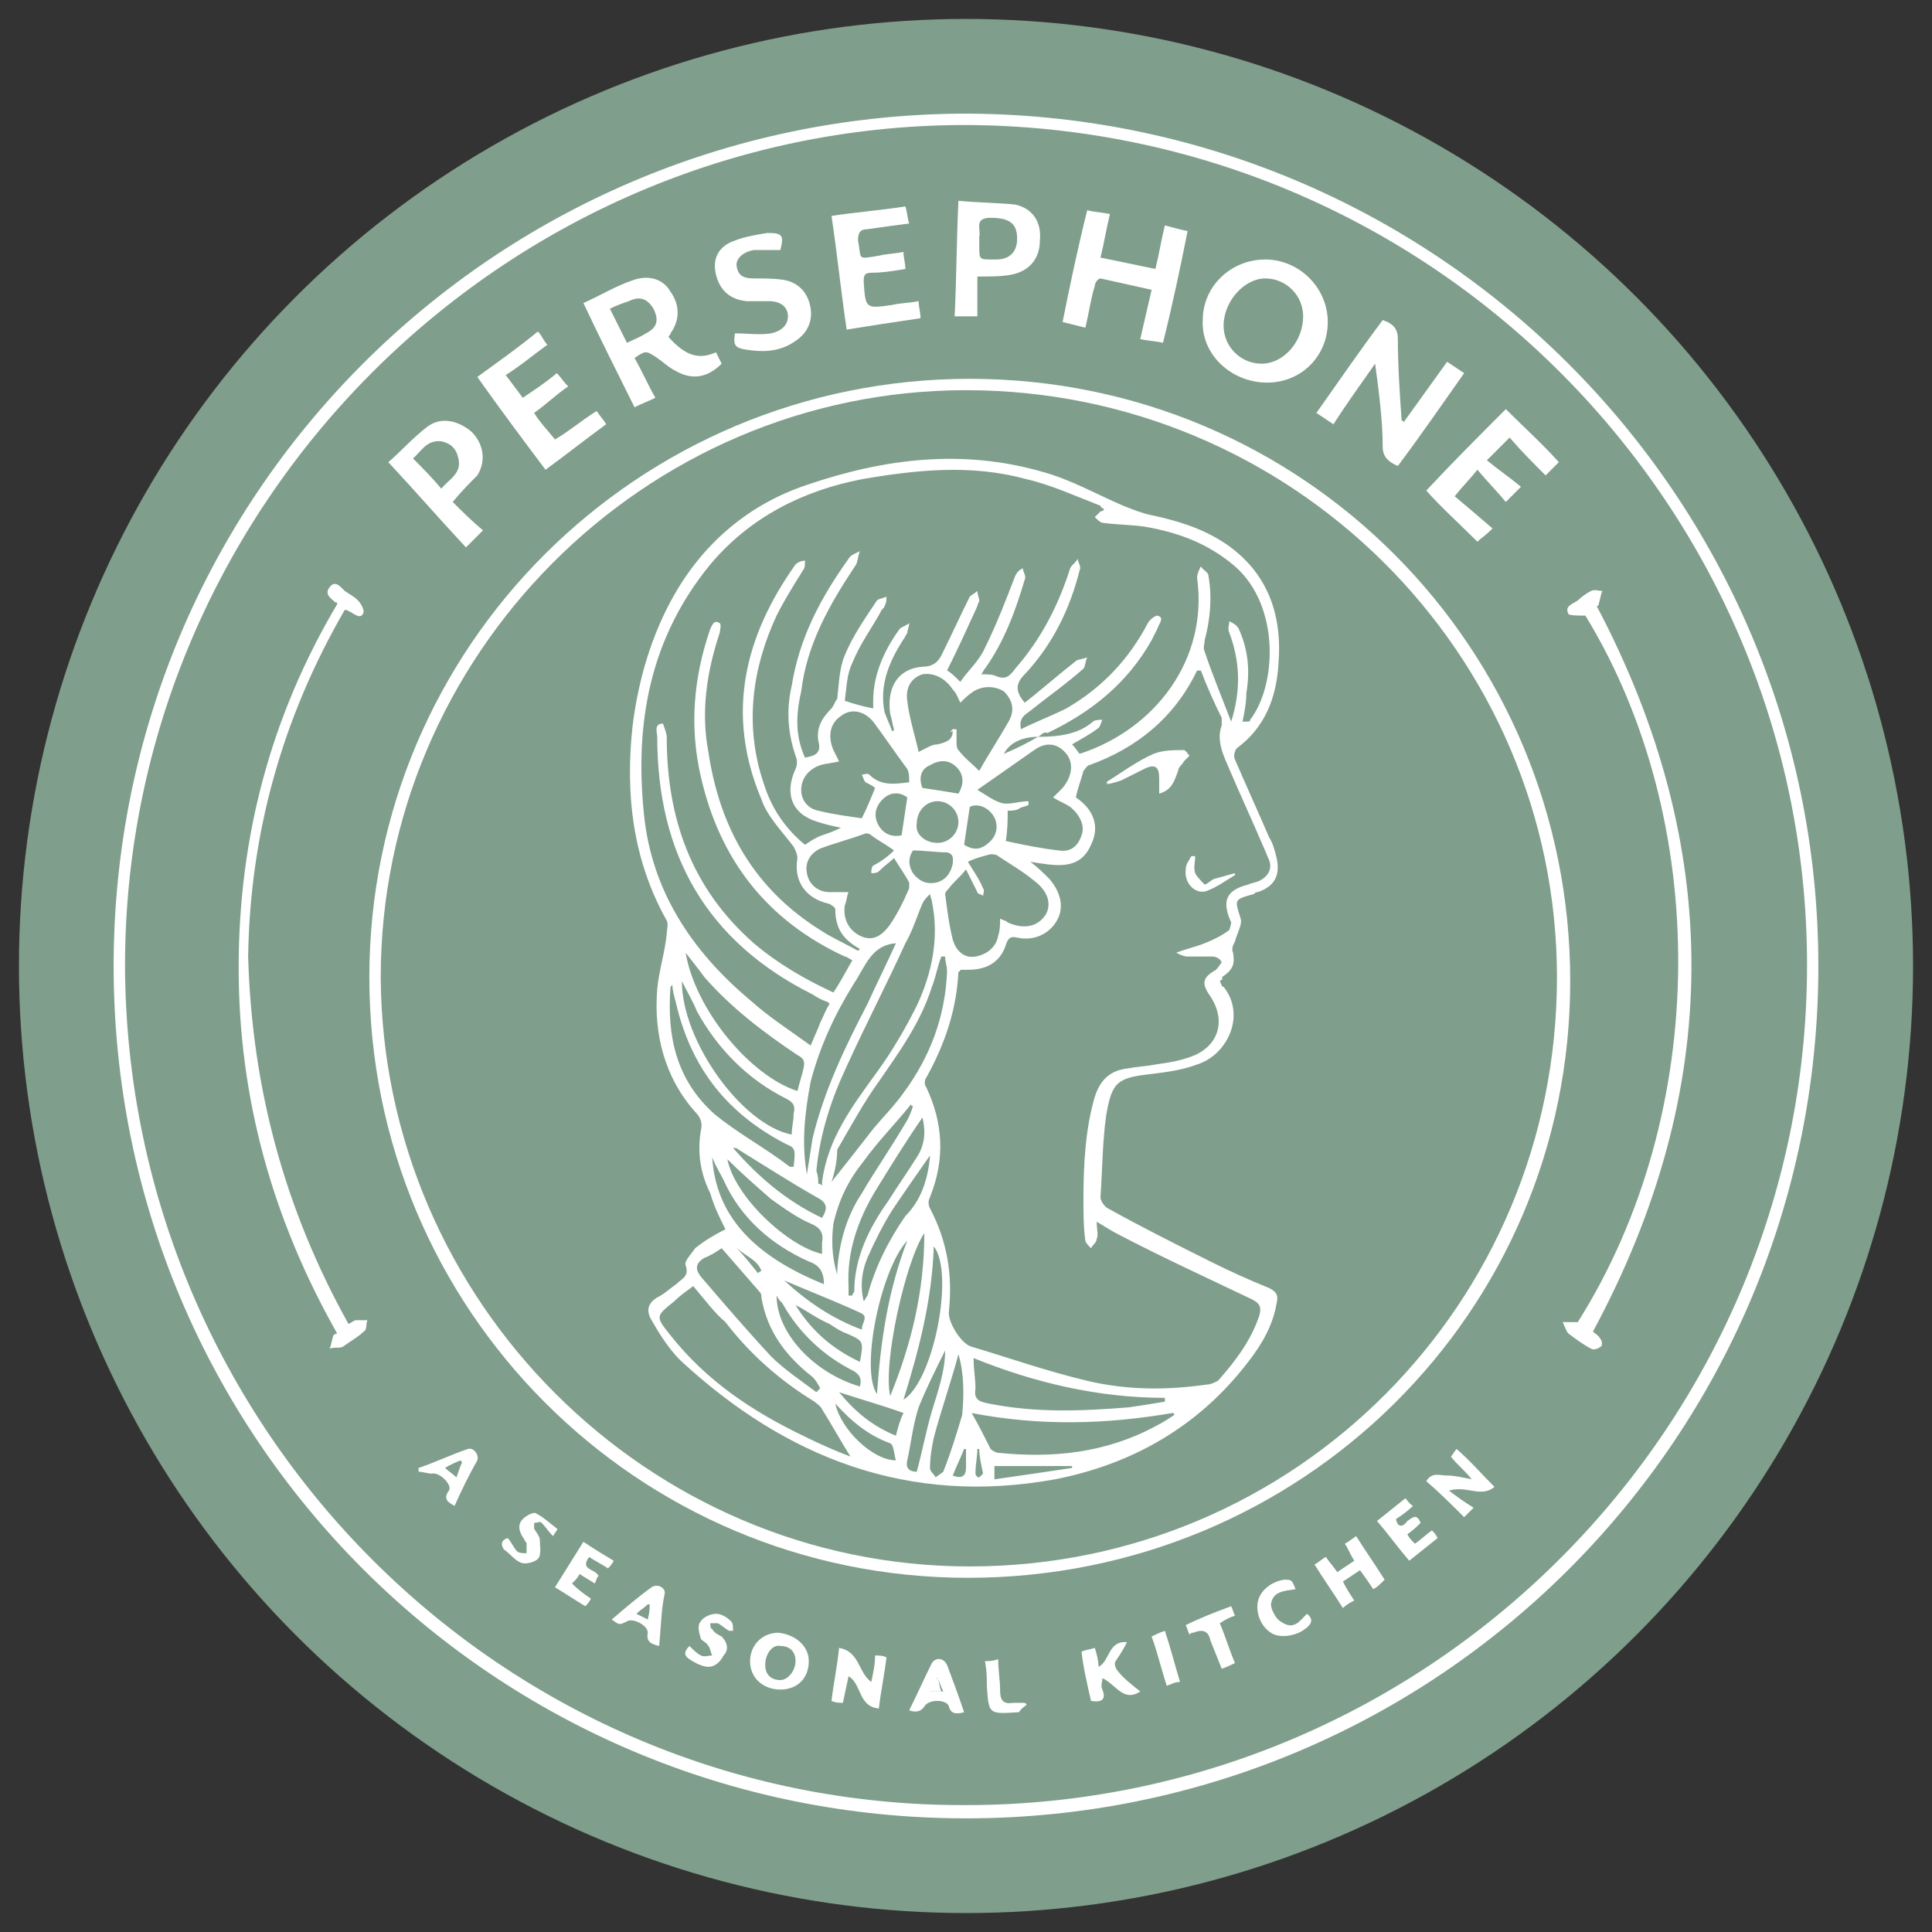 <?xml version="1.0" encoding="utf-8"?>
<!-- Generator: Adobe Illustrator 21.1.0, SVG Export Plug-In . SVG Version: 6.00 Build 0)  -->
<svg version="1.1" id="Guides" xmlns="http://www.w3.org/2000/svg" xmlns:xlink="http://www.w3.org/1999/xlink" x="0px" y="0px"
	 viewBox="0 0 102 102" style="enable-background:new 0 0 102 102;" xml:space="preserve">
<rect x="0" y="0" width="102" height="102" fill="#333333" stroke="none"/>
<style type="text/css">
	.st0{fill:#809E8C;}
	.st1{fill:#FFFFFF;}
</style>
<g>
	<circle class="st0" cx="51" cy="51" r="50"/>
	<g>
		<path class="st1" d="M96,51C96,75.9,75.9,96,51,96c-24.9,0-45-20.1-45-45C6,26.2,26,6.2,50.7,6C75.7,5.9,96,26.1,96,51z M51,95.3
			c24.7,0,44.7-20.3,44.4-44.9c-0.3-24-20-43.8-44.6-43.8C26.5,6.7,6.6,26.7,6.6,51C6.7,75.5,26.6,95.4,51,95.3z"/>
		<path class="st1" d="M51.1,83.3c-17.5,0-31.6-14.2-31.6-31.7C19.5,34.1,33.7,20,51.2,20c17.6,0,31.7,14.2,31.7,31.8
			C82.9,69.3,68.7,83.3,51.1,83.3z M51.2,82.7c17.2,0,31-13.9,31-31.1c0-17.1-14-31-31.2-31c-17,0-30.9,14-30.9,31
			C20.2,68.7,34.2,82.7,51.2,82.7z"/>
		<path class="st1" d="M18.4,69.9c0.2-0.1,0.3-0.2,0.4-0.2c0.2,0,0.4,0,0.6,0c-0.1,0.2,0,0.5-0.2,0.6c-0.3,0.3-0.7,0.5-1.1,0.8
			c-0.2,0.1-0.4,0-0.7,0.1c0.1-0.2,0.1-0.4,0.2-0.7c0,0,0.1-0.1,0.2-0.1c-3.4-6-5.2-12.4-5.2-19.3c0-6.9,1.7-13.3,5.2-19.2
			c0-0.1,0-0.1-0.1-0.1c-0.2-0.2-0.6-0.4-0.3-0.8c0.3-0.4,0.6,0,0.8,0.2c0.3,0.2,0.5,0.3,0.7,0.5c0.2,0.2,0.3,0.5,0.3,0.6
			c-0.1,0.4-0.4,0.2-0.7,0c-0.1,0-0.1-0.1-0.3-0.1c-3.3,5.7-5,11.8-5.1,18.3C13.3,57.4,15,63.8,18.4,69.9z"/>
		<path class="st1" d="M83.7,32.5c-0.4,0-0.9,0-0.9-0.1c-0.2-0.4,0.2-0.5,0.5-0.7c0.2-0.2,0.5-0.4,0.7-0.5c0.2-0.1,0.4,0,0.6,0
			c-0.1,0.2-0.1,0.4-0.2,0.7c0,0.1-0.1,0.1-0.1,0.1C91,44.7,91,57.5,84.1,70.3c0.1,0.1,0.3,0.2,0.4,0.4c0.1,0.1,0.1,0.4,0,0.4
			c-0.1,0.1-0.4,0.2-0.5,0.1c-0.4-0.2-0.8-0.5-1.2-0.8c-0.1-0.1-0.2-0.4-0.3-0.6c0.2,0,0.4,0,0.6,0c0.1,0,0.1,0,0.2,0
			C90.3,58.7,90.3,43.3,83.7,32.5z"/>
		<path class="st1" d="M70.1,17c0,1.8-1.4,3.2-3.2,3.2c-1.9,0-3.5-1.5-3.4-3.3c0-1.8,1.5-3.2,3.3-3.2C68.6,13.7,70.1,15.2,70.1,17z
			 M64.6,17.2c0,1.1,0.9,2,2,2c1.2,0,2.2-1.2,2.2-2.5c0-1.1-0.9-2-2-2C65.7,14.7,64.6,15.9,64.6,17.2z"/>
		<path class="st1" d="M76.4,19.1c0.3,0.2,0.6,0.4,0.9,0.6c-1.2,1.7-2.3,3.3-3.5,4.9c-0.5-0.2-0.8-0.5-0.8-1c0-1.4-0.2-2.9-0.4-4.4
			c-0.7,1-1.5,2.1-2.2,3.2c-0.3-0.2-0.6-0.4-0.9-0.6c1.2-1.7,2.3-3.3,3.5-4.9c0.6,0.2,0.8,0.5,0.8,1c0,1.4,0.1,2.9,0.2,4.3
			c0,0,0.1,0,0.1,0.1C74.9,21.2,75.6,20.2,76.4,19.1z"/>
		<path class="st1" d="M33.5,18.9c0.4,0.7,0.7,1.4,1.1,2.1c-0.4,0.2-0.7,0.3-1.1,0.5c-0.9-1.8-1.8-3.6-2.7-5.5
			c0.9-0.4,1.7-0.9,2.6-1.2c0.8-0.3,1.6-0.1,2,0.6c0.5,0.7,0.5,1.5,0,2.2c0,0.1-0.1,0.1-0.1,0.2c0.9,1,1.6,1.2,2.5,0.8
			c0.1,0.2,0.2,0.4,0.3,0.6c-0.7,0.7-1.5,0.9-2.4,0.4c-0.4-0.2-0.7-0.5-1-0.7C34.1,18.5,34.1,18.5,33.5,18.9z M32.2,16.3
			c0.3,0.6,0.6,1.2,0.9,1.8c0.4-0.2,0.7-0.3,1-0.5c0.6-0.3,0.7-0.7,0.4-1.3c-0.3-0.5-0.7-0.7-1.3-0.4C32.9,16,32.6,16.1,32.2,16.3z"
			/>
		<path class="st1" d="M57.3,17.3c-0.4-0.1-0.8-0.2-1.2-0.3c0.4-2,0.8-3.9,1.3-5.9c0.4,0.1,0.7,0.1,1.2,0.2
			c-0.2,0.8-0.3,1.5-0.5,2.3c1,0.2,1.9,0.4,2.9,0.6c0.2-0.8,0.3-1.5,0.5-2.3c0.4,0.1,0.7,0.2,1.2,0.3c-0.4,2-0.8,3.9-1.3,5.9
			c-0.4-0.1-0.8-0.1-1.2-0.2c0.2-0.9,0.4-1.7,0.6-2.6c-0.9-0.2-1.8-0.4-2.7-0.6c-0.1,0-0.3,0.2-0.3,0.4
			C57.6,15.7,57.5,16.5,57.3,17.3z"/>
		<path class="st1" d="M80.3,25.7c-0.3,0.3-0.5,0.5-0.8,0.8c-0.5-0.6-1-1.1-1.5-1.7c-0.4,0.5-0.8,0.9-1.2,1.4c0.6,0.5,1.3,1.1,2,1.7
			c-0.4,0.4-0.6,0.5-0.8,0.7c-0.9-0.9-1.9-1.8-2.7-2.7c1.4-1.5,2.8-2.9,4.2-4.3c0.9,0.9,1.9,1.8,2.8,2.8c-0.2,0.2-0.4,0.4-0.7,0.7
			c-0.7-0.7-1.3-1.3-1.9-2c-0.4,0.4-0.7,0.7-1.2,1.2C79.1,24.8,79.7,25.2,80.3,25.7z"/>
		<path class="st1" d="M31.5,21.7c0.2,0.3,0.4,0.5,0.5,0.7c-1.1,0.8-2.1,1.6-3.2,2.4c-1.2-1.6-2.4-3.2-3.6-4.9
			c1.1-0.8,2.1-1.5,3.2-2.4c0.2,0.2,0.3,0.5,0.5,0.7c-0.7,0.5-1.4,1.1-2.2,1.6c0.3,0.4,0.6,0.8,0.9,1.2c0.6-0.4,1.2-0.8,1.8-1.3
			c0.2,0.2,0.3,0.4,0.6,0.7c-0.6,0.4-1.1,0.9-1.8,1.4c0.3,0.5,0.7,0.9,1.1,1.4C30,22.8,30.7,22.2,31.5,21.7z"/>
		<path class="st1" d="M48.5,15.9c0,0.3,0.1,0.6,0.1,0.9c-0.7,0.1-1.3,0.2-2,0.3c-0.6,0.1-1.3,0.2-1.9,0.3c-0.3-2-0.5-4-0.8-6
			c1.3-0.2,2.6-0.3,3.9-0.5c0.1,0.3,0.1,0.6,0.2,0.9c-0.8,0.1-1.5,0.2-2.2,0.3c-0.4,0-0.5,0.2-0.5,0.6c0.2,1-0.1,1,1.1,0.8
			c0.4-0.1,0.8-0.1,1.3-0.2c0,0.3,0.1,0.6,0.1,0.9c-0.6,0.1-1.2,0.2-1.8,0.2c-0.4,0-0.4,0.2-0.4,0.5c0.1,1.4,0.1,1.4,1.5,1.2
			C47.5,16,48,16,48.5,15.9z"/>
		<path class="st1" d="M23.9,26.5c0.5,0.5,1,1,1.6,1.5c-0.3,0.3-0.6,0.6-0.9,0.9c-1.4-1.5-2.7-3-4.1-4.5c0.6-0.5,1.3-1.3,2.1-1.9
			c0.7-0.5,1.6-0.3,2.3,0.3c0.6,0.6,0.8,1.5,0.3,2.3C24.8,25.5,24.4,25.9,23.9,26.5z M23.3,25.8c0.4-0.5,1.1-0.8,0.9-1.6
			c-0.1-0.5-0.4-0.8-0.9-0.9c-0.8-0.1-1.1,0.6-1.5,0.9C22.3,24.7,22.8,25.2,23.3,25.8z"/>
		<path class="st1" d="M51.6,14.6c0,0.7,0,1.4,0,2.1c-0.4,0-0.8,0-1.2,0c0.1-2,0.1-4,0.2-6.1c1,0.1,2,0.1,3,0.2
			c0.9,0.2,1.4,0.9,1.3,1.9c0,0.9-0.5,1.6-1.5,1.8C52.9,14.6,52.3,14.6,51.6,14.6z M51.7,12.6C51.7,12.6,51.7,12.6,51.7,12.6
			c0,0.1,0,0.3,0,0.4c0,0.7,0,0.7,0.7,0.7c0.1,0,0.2,0,0.2,0c0.7,0,1.1-0.4,1.1-1.1c0-0.8-0.4-1.1-1.4-1.1c-0.9,0-0.5,0.6-0.6,1
			C51.7,12.5,51.7,12.6,51.7,12.6z"/>
		<path class="st1" d="M38.8,17.6c0.7,0,1.3,0.1,1.9,0c0.5-0.1,0.9-0.4,0.9-0.9c0-0.5-0.4-0.8-1-0.8c-0.4,0-0.8,0-1.2,0
			c-0.9-0.1-1.4-0.6-1.6-1.4c-0.2-0.8,0.1-1.5,1-1.8c0.5-0.2,1.1-0.3,1.7-0.4c0.8,0,0.9,0.1,0.7,0.9c-0.5,0-1,0-1.4,0
			c-0.6,0.1-1,0.5-0.9,0.9c0.1,0.6,0.6,0.6,1,0.6c0.5,0,1.1,0,1.6,0.1c0.8,0.2,1.2,0.8,1.3,1.5c0.1,0.7-0.2,1.3-0.8,1.7
			c-0.7,0.5-1.5,0.6-2.3,0.5C38.8,18.4,38.7,18.3,38.8,17.6z"/>
		<path class="st1" d="M42.7,87.7c0,0.9-0.6,1.5-1.5,1.5c-0.9,0-1.6-0.6-1.6-1.5c0-0.8,0.6-1.5,1.5-1.5C42,86.3,42.7,86.9,42.7,87.7
			z M40.4,87.9c0,0.5,0.3,0.8,0.8,0.8c0.4,0,0.8-0.5,0.8-1c0-0.5-0.3-0.8-0.8-0.8C40.8,86.8,40.4,87.3,40.4,87.9z"/>
		<path class="st1" d="M72.5,83.9c-0.2-0.3-0.4-0.6-0.7-1c-0.3,0.2-0.6,0.4-0.9,0.6c0.2,0.4,0.4,0.7,0.6,1c-0.2,0.1-0.4,0.2-0.6,0.4
			c-0.5-0.8-1-1.5-1.5-2.3c0.2-0.1,0.4-0.3,0.6-0.4c0.2,0.3,0.4,0.5,0.6,0.8c0.3-0.2,0.6-0.4,0.9-0.6c-0.2-0.3-0.3-0.6-0.5-0.9
			c0.2-0.1,0.3-0.2,0.6-0.4c0.5,0.8,1,1.5,1.5,2.3C72.8,83.7,72.7,83.8,72.5,83.9z"/>
		<path class="st1" d="M46,88.8c0.1-0.5,0.2-0.9,0.2-1.4c0.2,0,0.4,0,0.6,0.1c-0.1,0.9-0.3,1.8-0.4,2.7c-1.1-0.1-0.9-1.3-1.6-1.7
			c-0.1,0.5-0.2,0.9-0.3,1.4c-0.2,0-0.4,0-0.6-0.1c0.1-0.9,0.3-1.8,0.4-2.8C45.4,87.2,45.3,88.3,46,88.8z"/>
		<path class="st1" d="M78.9,78.5c-0.7,0.6-1.5-0.1-2.4,0.2c0.4,0.3,0.8,0.6,1.3,0.9c-0.3,0.3-0.4,0.4-0.5,0.5
			c-0.7-0.7-1.3-1.3-2-1.9c0.3-0.5,0.7-0.3,1.1-0.3c0.4,0,0.8,0.1,1.3,0.2c-0.4-0.5-0.8-0.8-1.1-1.2c0.1-0.1,0.2-0.3,0.3-0.4
			C77.6,77.1,78.2,77.8,78.9,78.5z"/>
		<path class="st1" d="M60.2,89.3c-0.9,0.6-1.3-0.4-2-0.7c0,0.2-0.1,0.4,0,0.6c0.2,0.5,0,0.7-0.6,0.6c-0.2-0.9-0.4-1.7-0.5-2.6
			c0.2-0.1,0.4-0.1,0.7-0.2c0.1,0.3,0.2,0.7,0.2,1c0.6-0.3,0.5-1.4,1.5-1.3c-0.2,0.4-0.4,0.7-0.6,1c-0.1,0.1,0,0.4,0.1,0.5
			C59.3,88.6,59.7,88.9,60.2,89.3z"/>
		<path class="st1" d="M34.8,86.9c-0.4-0.1-0.7-0.2-0.6-0.7c0-0.4-0.8-0.8-1.1-0.6c-0.4,0.2-0.4,0.2-0.8-0.1
			c0.7-0.6,1.4-1.2,2.1-1.7c0.3-0.2,0.7,0,0.7,0.3C34.9,85,34.9,85.9,34.8,86.9z M34.3,84.7c0,0-0.1,0-0.1,0
			c-0.2,0.2-0.4,0.3-0.6,0.5c0.2,0.1,0.4,0.2,0.6,0.3C34.3,85.1,34.3,84.9,34.3,84.7z"/>
		<path class="st1" d="M31.2,84.4c-0.1,0.2-0.2,0.3-0.3,0.4c-0.5-0.3-1.1-0.7-1.6-1c0.5-0.8,1-1.6,1.5-2.4c0.6,0.4,1.1,0.7,1.6,1
			c-0.1,0.2-0.2,0.3-0.3,0.4c-0.3-0.2-0.7-0.4-1-0.6c-0.5,0.7,0.3,0.6,0.5,1c-0.1,0.1-0.1,0.2-0.2,0.4c-0.3-0.2-0.5-0.3-0.8-0.5
			c-0.1,0.2-0.2,0.3-0.4,0.5C30.6,84,30.9,84.2,31.2,84.4z"/>
		<path class="st1" d="M72.7,80.3c0.5-0.4,1-0.8,1.5-1.2c0.1,0.1,0.2,0.3,0.4,0.4c-0.3,0.3-0.6,0.5-0.9,0.7c0.1,0.5,0.4,0.4,0.6,0.1
			c0.3-0.2,0.5-0.4,0.7,0.1c-0.2,0.2-0.4,0.4-0.7,0.6c0.1,0.2,0.2,0.3,0.4,0.5c0.3-0.2,0.6-0.5,0.9-0.7c0.1,0.1,0.2,0.2,0.3,0.4
			c-0.5,0.4-1,0.8-1.5,1.2C73.8,81.7,73.3,81,72.7,80.3z"/>
		<path class="st1" d="M48,90.3c0.4-0.8,0.8-1.7,1.2-2.5c0.2-0.3,0.6-0.3,0.8,0.1c0.3,0.8,0.6,1.6,0.9,2.5c-0.4,0.1-0.7,0.1-0.8-0.3
			c-0.1-0.4-1.1-0.4-1.3,0C48.6,90.4,48.3,90.4,48,90.3z M49.5,88.6c0,0-0.1,0-0.1,0c-0.1,0.2-0.2,0.5-0.3,0.7c0.3,0,0.4,0,0.7,0
			C49.7,89.1,49.6,88.8,49.5,88.6z"/>
		<path class="st1" d="M24,79.5c-0.4-0.2-0.6-0.4-0.3-0.8c0.2-0.3-0.5-1-0.9-0.9c-0.2,0-0.5-0.1-0.7-0.1c0-0.1,0-0.2,0-0.2
			c0.9-0.3,1.7-0.7,2.6-1c0.3-0.1,0.6,0.3,0.5,0.6C24.8,77.8,24.4,78.6,24,79.5z M24.4,77.2c0,0-0.1-0.1-0.1-0.1
			c-0.2,0.1-0.5,0.2-0.8,0.4c0.2,0.2,0.4,0.3,0.6,0.5C24.2,77.7,24.3,77.4,24.4,77.2z"/>
		<path class="st1" d="M29.2,81.1c-0.3-0.3-0.4-0.5-0.6-0.7c-0.1-0.1-0.2,0-0.4,0c0,0.1,0,0.3,0,0.3c0.1,0.2,0.3,0.4,0.3,0.6
			c0,0.3,0.1,0.8-0.1,1c-0.2,0.2-0.7,0.3-0.9,0.2c-0.3-0.1-0.6-0.5-0.9-0.7c-0.2-0.3-0.1-0.5,0.2-0.6c0.2,0.2,0.3,0.5,0.5,0.7
			c0.1,0.1,0.3,0.1,0.5,0.1c0-0.2,0-0.3,0-0.5c0-0.1-0.1-0.1-0.1-0.2c-0.3-0.4-0.4-0.8-0.1-1.1c0.2-0.2,0.6-0.4,0.7-0.3
			c0.4,0.2,0.7,0.5,1.1,0.8C29.5,80.7,29.3,80.9,29.2,81.1z"/>
		<path class="st1" d="M38.5,86.1c-0.2-0.1-0.4-0.3-0.6-0.4c-0.1,0-0.2,0-0.4,0c0,0.1,0,0.3,0.1,0.3c0.1,0.2,0.3,0.3,0.5,0.4
			c0.3,0.3,0.4,0.7,0.1,1C38,87.8,37.7,88,37.4,88c-0.3,0-0.7-0.2-1-0.4c-0.3-0.2-0.3-0.4,0-0.7c0.2,0.2,0.4,0.4,0.6,0.5
			c0.2,0.1,0.4,0,0.6,0c-0.1-0.2-0.1-0.4-0.2-0.5c-0.1-0.2-0.4-0.3-0.4-0.4c-0.1-0.3-0.2-0.7,0-0.9c0.1-0.2,0.5-0.4,0.8-0.4
			c0.3,0,0.6,0.2,0.8,0.4c0.1,0.1,0.1,0.3,0.1,0.5C38.6,86.1,38.5,86.1,38.5,86.1z"/>
		<path class="st1" d="M69,85.2c0.4,0.3,0.2,0.6-0.1,0.8c-0.5,0.4-1.4,0.5-1.8,0.2c-0.5-0.3-0.8-1-0.7-1.6c0.1-0.6,0.7-1.1,1.4-1.2
			c0.4,0,0.4,0,0.6,0.5c-0.6,0.1-1.2,0.1-1.3,0.8c0,0.3,0.3,0.8,0.5,0.9C68.3,86.1,68.6,85.6,69,85.2z"/>
		<path class="st1" d="M65,84.8c0.1,0.2,0.1,0.3,0.2,0.5c-0.3,0.1-0.5,0.2-0.8,0.4c0.3,0.7,0.5,1.4,0.8,2.1
			c-0.2,0.1-0.4,0.2-0.7,0.3c-0.2-0.5-0.4-1-0.6-1.5c-0.1-0.5-0.4-0.6-0.9-0.4c-0.1,0-0.1,0-0.2,0.1c-0.1-0.2-0.1-0.3-0.2-0.5
			C63.4,85.4,64.2,85.1,65,84.8z"/>
		<path class="st1" d="M54.2,90c-0.1,0.1-0.3,0.2-0.4,0.4c0,0,0,0-0.1,0c-1.5,0.1-1.5,0.1-1.6-1.4c0-0.4,0-0.8-0.1-1.3
			c0.2,0,0.4,0,0.7-0.1c0,0.6,0.1,1.1,0.1,1.6c0,0.5,0.1,0.8,0.7,0.7c0.2,0,0.3,0,0.5,0C54.2,89.9,54.2,90,54.2,90z"/>
		<path class="st1" d="M61.6,89c-0.3-0.9-0.5-1.8-0.8-2.6c0.2-0.1,0.4-0.2,0.7-0.3c0.3,0.9,0.5,1.7,0.8,2.7
			C62,88.8,61.9,88.9,61.6,89z"/>
		<path class="st1" d="M49.5,88.6c0.1,0.2,0.1,0.5,0.2,0.7c-0.2,0-0.4,0-0.7,0c0.1-0.3,0.2-0.5,0.3-0.7
			C49.4,88.6,49.5,88.6,49.5,88.6z"/>
		<path class="st1" d="M64.4,51.8c0.1,0.2,0.1,0.3,0.2,0.3c1.2,1.5,0.2,3.6-1.4,4.1c-0.8,0.3-1.6,0.4-2.4,0.5
			c-1.8,0.2-2.1,0.4-2.4,2.2c-0.2,1.4-0.2,2.9-0.3,4.3c0,0.2,0.2,0.5,0.4,0.6c1.8,1,3.6,1.9,5.4,2.8c1,0.5,2.1,1,3.1,1.4
			c0.4,0.2,0.5,0.4,0.4,0.8c-0.2,1.2-0.8,2.2-1.5,3.1c-2.6,3.4-6.1,5.4-10.2,6.2c-7.7,1.4-14.2-1.1-19.8-6.3
			c-0.6-0.6-1.1-1.4-1.5-2.1c-0.3-0.5-0.2-0.9,0.3-1.2c0.4-0.2,0.7-0.5,1-0.7c0.3-0.3,0.7-0.4,0.5-1c-0.1-0.2,0.3-0.6,0.5-0.9
			c0.5-0.4,1-0.7,1.6-1c-0.3-0.6-0.6-1.2-0.8-1.9C37,62,36.8,60.9,37,59.7c0.1-0.4,0-0.7-0.3-1c-1.6-1.8-2.2-4.1-2-6.5
			c0.1-1,0.4-1.9,0.5-2.9c0-0.2,0.1-0.5,0-0.7c-1.8-3.2-2.2-6.7-1.8-10.3c0.3-2.4,1-4.8,2.2-6.9c1.6-2.8,4-4.8,7-5.8
			c4.1-1.4,8.2-1.9,12.4-0.7c1.5,0.4,2.9,1.2,4.3,1.8c0.5,0.2,1,0.4,1.5,0.5c1.4,0.3,2.7,0.7,3.9,1.5c2.2,1.5,3,3.7,2.8,6.3
			c-0.1,1.8-0.7,3.4-2.2,4.5c-0.1,0.1-0.2,0.4-0.1,0.6c0.6,1.4,1.2,2.7,1.8,4.1c0.2,0.3,0.3,0.7,0.4,1.1c0.2,0.9-0.1,1.5-1,1.8
			c-0.1,0-0.1,0-0.2,0.1c-1.1,0.3-1,0.3-0.7,1.3c0.1,0.3-0.2,0.8-0.3,1.2c-0.1,0.2-0.2,0.4-0.1,0.6c0.1,0.6,0,0.9-0.6,1.3
			C64.6,51.7,64.5,51.7,64.4,51.8z M54.8,38.9c1,0,2.1-0.1,2.9-0.8c0.1-0.1,0.4-0.1,0.5-0.1c-0.1,0.2-0.1,0.4-0.3,0.5
			c-0.4,0.3-0.8,0.5-1.3,0.8c0.2,0.2,0.3,0.4,0.4,0.5c4-1.3,6.8-5,6.2-9.3c0-0.2,0.1-0.4,0.2-0.6c0.1,0.2,0.4,0.3,0.4,0.5
			c0.2,1.1,0.1,2.3-0.2,3.4c0,0.2-0.1,0.4,0,0.6c0.4,1.2,0.9,2.4,1.4,3.7c0.5-1.6,0.5-3.1-0.1-4.7c-0.1-0.2,0-0.4,0-0.6
			c0.2,0.1,0.4,0.2,0.5,0.4c0.5,1.1,0.6,2.2,0.4,3.4c0,0.5-0.1,1-0.2,1.5C66,38.1,66,38.1,66,38c1.4-1.8,1.6-6-0.8-8.1
			c-1.4-1.2-3-1.8-4.8-2.1c-0.7-0.1-1.5-0.1-2.2-0.2c-0.1,0-0.3-0.2-0.4-0.3c0.1-0.1,0.2-0.2,0.3-0.3c0,0,0.1,0,0.2-0.1
			c-0.1-0.1-0.2-0.1-0.2-0.2c-1.3-0.5-2.6-1.1-3.9-1.4c-2.9-0.8-5.8-0.5-8.7,0c-3.1,0.6-5.9,2-8,4.5c-3.2,3.9-4,8.4-3.5,13.2
			c0.4,4,2.5,7.2,5.6,9.8c1,0.9,2.1,1.6,3.2,2.4c0.2-0.5,0.4-0.9,0.5-1.2c0.2-0.4,0.3-0.7,0.5-1c-0.1-0.1-0.1-0.1-0.1-0.1
			c-0.3-0.1-0.5-0.2-0.8-0.4c-5.6-2.8-8.2-7.4-8.2-13.6c0-0.2-0.2-0.7,0.3-0.7c0,0,0.2,0.5,0.2,0.7c0,4.3,1.3,8,4.6,10.9
			c1.3,1.1,2.7,1.9,4.2,2.6c0.4-0.6,0.7-1.2,1-1.7c-0.2-0.1-0.3-0.2-0.4-0.2c-4.1-1.9-6.6-5.1-7.6-9.5c-0.6-2.6-0.4-5.2,0.5-7.8
			c0.1-0.2,0.2-0.5,0.5-0.3c0.1,0.1,0,0.4,0,0.5c-0.7,2.1-1,4.2-0.6,6.3c0.6,4,2.4,7.2,5.9,9.4c0.6,0.4,1.3,0.7,2,1.1
			c0,0,0.1-0.1,0.1-0.1c-0.9-0.5-1.3-1.1-1.3-2.1c0-0.1-0.3-0.3-0.4-0.3c-1.2-0.3-1.8-1.2-1.6-2.4c0-0.2-0.1-0.4-0.2-0.6
			c-0.6-0.8-1.4-1.6-1.7-2.5c-1.9-4.5-0.9-8.6,1.8-12.4c0.1-0.1,0.3-0.2,0.5-0.2c0,0.2,0,0.4-0.1,0.5c-0.5,0.8-1,1.6-1.4,2.4
			c-1.3,2.8-1.7,5.8-0.7,8.8c0.4,1.3,1.1,2.4,2.2,3.3c0.3-0.2,0.6-0.4,0.9-0.5c0.3-0.1,0.6-0.2,1-0.4c-0.5-0.1-0.9-0.2-1.2-0.3
			c-1.4-0.4-1.8-1.5-1.2-2.8c0.1-0.2,0.1-0.5,0-0.7c-0.4-1.2-0.5-2.4-0.2-3.7c0.4-2.5,1.5-4.6,3-6.7c0.1-0.2,0.4-0.3,0.6-0.4
			c-0.1,0.2-0.1,0.5-0.2,0.7c-1.4,2.1-2.6,4.2-2.9,6.7C42,37.8,42,38.9,42.5,40c0.5-0.1,0.9-0.2,0.7-0.9c-0.1-0.7,0.2-1.2,0.7-1.7
			c0.1-0.1,0.2-0.4,0.3-0.5c0.1-0.8,0.1-1.6,0.4-2.3c0.4-1,1.1-2,1.7-2.9c0.1-0.1,0.3-0.1,0.5-0.2c0,0.2,0,0.3-0.1,0.5
			c0,0.1-0.2,0.2-0.2,0.3c-0.5,0.9-1.1,1.7-1.5,2.7c-0.3,0.6-0.3,1.3-0.4,2c0.6,0.2,1,0.3,1.5,0.4c0-0.1,0-0.3,0-0.4
			c0-1.4,0.6-2.7,1.4-3.8c0.1-0.1,0.4-0.2,0.5-0.3c0,0.2-0.1,0.4-0.1,0.5c0,0.1-0.1,0.1-0.1,0.2c-0.8,1.2-1.4,2.5-1.1,4
			c0.1,0.3,0.3,0.7,0.4,1c0,0,0.1,0,0.1-0.1c-0.1-0.3-0.1-0.5-0.2-0.8c-0.2-1.4,0.4-2.4,1.7-2.5c0.5,0,0.8-0.2,1-0.6
			c0.5-1,1-2.1,1.5-3.1c0.1-0.1,0.3-0.2,0.4-0.3c0,0.2,0.1,0.4,0.1,0.5c0,0.1-0.1,0.2-0.1,0.3c-0.5,1.1-1,2.2-1.6,3.4
			c0.2,0.1,0.4,0.3,0.7,0.6c0.4-0.6,1-1.1,1.3-1.8c0.6-1.2,1.1-2.5,1.6-3.8c0.1-0.2,0.2-0.3,0.4-0.4c0,0.2,0.2,0.4,0.1,0.6
			c-0.5,1.7-1.1,3.3-2.1,4.7c-0.1,0.1-0.1,0.2-0.2,0.3c0.3,0,0.6,0,0.8,0.1c0.5,0.2,0.7,0,1-0.4c1.4-1.6,2.3-3.4,2.9-5.3
			c0.1-0.2,0.3-0.3,0.4-0.5c0,0.2,0.2,0.4,0.1,0.6c-0.5,2-1.4,3.9-2.9,5.5c-0.5,0.5-0.5,0.9,0,1.5c0.9-0.7,1.8-1.5,2.7-2.2
			c0.1-0.1,0.4-0.1,0.6-0.2c-0.1,0.2-0.1,0.5-0.2,0.6c-0.9,0.8-1.9,1.5-2.9,2.3c-0.3,0.2-0.5,0.4-0.4,0.9c0.8-0.4,1.6-0.7,2.4-1.1
			c1.9-1.1,3.3-2.6,4.3-4.5c0.1-0.2,0.4-0.4,0.5-0.4c0.4,0.1,0.1,0.4,0,0.7c-0.1,0.2-0.2,0.4-0.3,0.6c-1.3,2.3-3.2,3.8-5.5,4.9
			C55.1,38.6,55,38.8,54.8,38.9c-0.8,0-1.5,0.3-1.8,0.9C53.7,39.5,54.3,39.2,54.8,38.9z M63.4,35.4c-0.1,0-0.1,0-0.2,0
			c-1.2,2.5-3.2,4.1-5.7,5c-0.1,0-0.2,0.2-0.3,0.3c-0.1,0.4-0.3,0.9-0.4,1.4c0.9,0.6,1.3,1.5,0.8,2.5c-0.6,1.4-1.9,1.1-3.2,0.9
			c0.4,0.3,0.7,0.6,1,0.9c0.6,0.7,0.8,1.5,0.4,2.2c-0.4,0.7-1.2,1.1-2.1,0.9c-0.4-0.1-0.5,0.1-0.6,0.4c-0.3,0.9-1,1.3-2,1.3
			c-0.1,0-0.3,0-0.4,0c0,0.1-0.1,0.1-0.1,0.1c-0.1,2-0.7,3.8-1.7,5.6c-0.1,0.1-0.1,0.4,0,0.5c0.9,1.9,1,3.8,0.2,5.8
			c-0.1,0.2-0.1,0.4,0,0.6c0.9,1.7,1.2,3.5,1,5.4c-0.1,0.6,0.7,1.8,1.2,1.9c2,0.6,4,1.3,6.1,1.8c2.1,0.5,4.2,0.5,6.3,0.2
			c0.2,0,0.4-0.1,0.6-0.2c0.9-1,1.8-2.2,2.2-3.5c0.1-0.4,0-0.6-0.4-0.8c-2.3-1.1-4.7-2.2-7-3.4c-0.4-0.2-0.7-0.4-1.2-0.7
			c0,0.4,0.1,0.7,0,0.9c0,0.2-0.2,0.3-0.3,0.5c-0.1-0.1-0.3-0.3-0.3-0.4c-0.1-0.7-0.1-1.5-0.1-2.2c0-1.8,0.1-3.7,0.6-5.4
			c0.3-0.9,0.8-1.4,1.8-1.5c0.5-0.1,0.9-0.1,1.4-0.2c0.7-0.1,1.4-0.2,2.1-0.5c1.3-0.6,1.6-1.9,0.8-3.1c-0.5-0.7-0.4-1,0.3-1.4
			c0.1-0.1,0.3-0.4,0.3-0.4c-0.1-0.2-0.3-0.3-0.5-0.3c-0.4,0-0.9,0-1.3,0c-0.2,0-0.4-0.1-0.6-0.2c0.5-0.2,1-0.3,1.5-0.5
			c0.5-0.2,0.9-0.4,1.3-0.7C65,48.8,65,48.7,65,48.7c-0.5-1.1-0.3-1.7,0.9-2c0.2-0.1,0.4-0.1,0.6-0.2c0.4-0.2,0.7-0.6,0.5-1.1
			c-0.1-0.2-0.2-0.5-0.3-0.7c-0.6-1.4-1.2-2.7-1.8-4.1c-0.3-0.7-0.7-1.5-0.4-2.3c0-0.1,0-0.3,0-0.4C64.1,37.1,63.7,36.2,63.4,35.4z
			 M36.6,67.9c-0.4,0.3-0.7,0.5-1,0.8c-1,0.8-1,0.8-0.2,1.8c1.9,2.4,4.3,4,7,5.3c0.8,0.4,1.7,0.8,2.5,1.1c-0.5-0.8-1-1.7-1.5-2.5
			c-0.1-0.2-0.3-0.3-0.4-0.4c-1.8-1.1-3.4-2.5-4.7-4.2C37.7,69.3,37.2,68.6,36.6,67.9z M43.2,62.5c0.1,0,0.1,0,0.2,0.1
			c0-0.1,0-0.1,0-0.2c0.3-2.3,1.6-4,2.9-5.8c0.8-1.1,1.5-2.3,2.1-3.5c0.8-1.7,1.2-3.6,0.8-5.5c0-0.1-0.1-0.3-0.1-0.4
			c-0.2,0.2-0.3,0.3-0.4,0.5c-0.3,0.7-0.5,1.4-0.9,2.1c-1,2.2-2.1,4.3-3.1,6.5c-0.8,1.7-1.4,3.5-1.6,5.5
			C43.2,62.1,43.2,62.3,43.2,62.5z M51,45.9c-0.3,0.4-0.7,0.7-0.9,1c-0.1,0.1-0.2,0.2-0.2,0.3c0.1,0.8,0.2,1.6,0.4,2.4
			c0.2,0.7,0.7,1,1.2,0.9c0.6-0.1,1.1-0.5,1.2-1.1c0.1-0.3,0.1-0.6,0.1-0.9c0.2,0.1,0.3,0.1,0.4,0.2c0.9,0.4,1.6,0.2,2-0.4
			c0.3-0.5,0.2-1.2-0.6-1.8c-0.6-0.5-1.3-0.9-1.9-1.3c-0.1-0.1-0.3-0.1-0.4-0.1c-0.4,0.1-0.8,0.2-1.2,0.4c0.3,0.5,0.6,0.9,0.8,1.4
			c0.1,0.1,0,0.3,0,0.4c-0.1-0.1-0.3-0.1-0.3-0.2C51.4,46.7,51.2,46.3,51,45.9z M51.6,41.7c0.5,0.3,0.9,0.6,1.3,0.7
			c0.4,0.1,0.9-0.1,1.4-0.1c0,0.1,0,0.2,0,0.2c-0.2,0.1-0.4,0.1-0.5,0.2c-0.2,0.1-0.4,0.1-0.6,0.1c0,0.5,0,1-0.1,1.6
			c0.9,0.2,1.9,0.4,2.8,0.5c0.6,0.1,1-0.2,1.2-0.8c0.2-0.5-0.1-1.1-0.6-1.5c-0.3-0.2-0.6-0.3-0.9-0.5c0.2-0.2,0.3-0.3,0.5-0.5
			c0.5-0.6,0.6-1.3,0.2-1.8c-0.4-0.5-1-0.7-1.7-0.2C53.6,40.3,52.6,41,51.6,41.7z M48,41.3c0-0.3,0-0.5-0.1-0.7
			c-0.6-0.8-1.2-1.7-1.8-2.5c-0.5-0.6-1.2-0.7-1.7-0.3c-0.6,0.4-0.7,1.1-0.4,1.8c0.1,0.2,0.2,0.4,0.3,0.6c-0.4,0.1-0.7,0.1-1,0.2
			c-0.6,0.2-1,0.7-1,1.3c0,0.6,0.4,1,0.9,1.1c0.8,0.2,1.6,0.3,2.3,0.4c0.3-0.6,0.5-1.1,0.7-1.6c-0.1-0.1-0.3-0.2-0.5-0.3
			c-0.1-0.1-0.1-0.2-0.2-0.4c0.1,0,0.3-0.1,0.4,0C46.5,41.5,47.2,41.4,48,41.3z M47.2,44.9c-0.4-0.3-0.8-0.5-1.2-0.8
			c-0.1-0.1-0.2-0.1-0.3-0.1c-0.8,0.3-1.6,0.5-2.4,0.8c-0.6,0.3-0.8,0.8-0.7,1.3c0.1,0.6,0.6,1,1.2,1c0.3,0,0.7,0,1,0
			c-0.1,0.2-0.1,0.5-0.2,0.7c-0.1,0.7,0.2,1.3,0.8,1.6c0.6,0.3,1.1,0.1,1.6-0.6c0.4-0.6,0.7-1.2,1-1.9c0-0.1,0-0.2,0-0.3
			c-0.2-0.4-0.5-0.8-0.8-1.3c-0.2,0.2-0.5,0.4-0.8,0.7c-0.1,0.1-0.3,0.1-0.4,0.1c0-0.1,0-0.3,0.1-0.4C46.5,45.5,46.9,45.2,47.2,44.9
			z M50.3,38.5c0.1,0,0.1,0,0.2,0c0,0.2,0,0.4,0,0.6c0,0.2,0,0.4,0.1,0.5c0.3,0.4,0.7,0.7,1.1,1.1c0.5-0.9,1.1-1.8,1.6-2.7
			c0.3-0.6,0.1-1.1-0.3-1.5c-0.5-0.3-1.1-0.3-1.6,0c-0.3,0.2-0.5,0.4-0.7,0.6c-0.1-0.2-0.2-0.5-0.4-0.7c-0.4-0.6-1-0.9-1.6-0.8
			c-0.6,0.2-0.9,0.7-0.8,1.4c0.1,0.9,0.4,1.8,0.6,2.7c0.4-0.2,0.7-0.4,1-0.4c0.4-0.1,0.8-0.2,0.8-0.7C50.1,38.7,50.2,38.6,50.3,38.5
			z M51.3,74.6c0.4,0.7,0.7,1.3,1,1.9c0.1,0.1,0.3,0.2,0.4,0.2c2.9,0.3,5.7,0,8.3-1.4c0.4-0.2,0.7-0.4,1-0.6c0,0,0-0.1-0.1-0.1
			C58.4,75.2,54.9,75.3,51.3,74.6z M51.4,71.7c0,0.6,0.1,1.1,0.1,1.6c-0.1,0.6,0.2,0.7,0.7,0.8c2.5,0.5,4.9,0.4,7.4,0.2
			c0.7-0.1,1.3-0.2,1.9-0.3c0-0.1,0-0.1,0-0.2C58,73.8,54.6,73,51.4,71.7z M43.9,62.4c0.8-1,1.5-1.9,2.2-2.8
			c0.5-0.6,1.1-1.2,1.6-1.9c1.4-1.9,2.2-4,2.3-6.4c0-0.3-0.1-0.5-0.1-0.8c-0.1,0-0.1,0-0.2,0c-0.2,0.5-0.3,1.1-0.5,1.6
			c-0.6,1.9-1.7,3.4-2.8,5c-0.8,1.1-1.5,2.4-2.2,3.6C44.2,61.2,44.1,61.8,43.9,62.4z M36.2,50.3c0.5,3,3.4,6.5,5.9,7.3
			c0.1-0.4,0.2-0.7,0.3-1.1c0.1-0.4,0.1-0.6-0.3-0.8c-1.8-1.2-3.5-2.5-4.9-4.1C36.9,51.2,36.6,50.8,36.2,50.3z M38.1,65.9
			c-0.3,0.2-0.6,0.4-0.9,0.5c-0.5,0.3-0.5,0.6-0.2,1c1.2,1.4,2.4,2.8,3.7,4.2c0.7,0.7,1.6,1.3,2.4,1.9c0.1-0.1,0.1-0.1,0.2-0.2
			c-0.1-0.2-0.2-0.4-0.4-0.6c-1.4-1.1-2.4-2.4-2.7-4.2c0-0.1,0-0.2-0.1-0.3C39.4,67.4,38.8,66.7,38.1,65.9z M42.6,62
			c0.1-0.6,0.2-1.3,0.3-1.9c0.6-2.5,1.7-4.8,2.9-7.1c0.5-1.1,1-2.1,1.5-3.2c-1.3,0.1-1.6,1.2-2.2,2.1c-1,1.6-1.8,3.3-2.3,5.2
			C42.5,58.7,42.3,60.3,42.6,62z M36,51.8c0,3.2,3.2,7.6,5.8,8.1c0-0.4,0.1-0.7,0.1-1.1c0.1-0.4,0-0.6-0.4-0.8c-2-1-3.6-2.6-4.7-4.6
			C36.6,52.9,36.3,52.4,36,51.8z M35.5,52c-0.1,0.1-0.1,0.1-0.1,0.1c-0.2,2.6,0.3,4.9,2.3,6.7c1.2,1,2.7,1.8,4,2.8c0,0,0.1,0,0.2,0
			c0.1-0.9,0.1-1-0.4-1.2c-3.1-1.6-5-4-5.8-7.4C35.6,52.6,35.5,52.3,35.5,52z M44.8,68.4c0.1,0,0.1,0,0.2,0c0-0.1,0.1-0.2,0.1-0.2
			c0-1.8,0.8-3.4,1.8-4.8c0.5-0.8,1-1.5,1.5-2.3c0.4-0.6,0.5-1.3,0.3-2.1c-0.9,1.3-1.7,2.6-2.5,3.9c-0.9,1.5-1.5,3.2-1.4,5
			C44.8,68,44.8,68.2,44.8,68.4z M47,73.7c1.1-2.7,1.8-5.5,1.8-8.6C47.8,66.6,46.6,72,47,73.7z M44.2,67.3c0-0.1,0-0.1,0-0.2
			c0.1-1.5,0.5-2.9,1.3-4.1c0.7-1.2,1.6-2.5,2.3-3.7c0.2-0.3,0.3-0.6,0.4-0.9c0,0-0.1,0-0.1-0.1c-0.8,1-1.7,1.9-2.5,3
			c-0.8,1-1.3,2-1.6,3.3C43.9,65.4,43.9,66.3,44.2,67.3z M38.4,61.2c0.4,2,3.2,4.6,5,5c0-0.2,0-0.4,0-0.6c0.1-0.5-0.1-0.8-0.6-1
			c-0.7-0.3-1.4-0.8-2.1-1.3C39.9,62.6,39.1,61.9,38.4,61.2z M43.5,67.8c0-0.6-0.2-1-0.8-1.2c-2-0.9-3.6-2.3-4.5-4.3
			c-0.2-0.4-0.4-0.7-0.6-1.2C37.8,64.2,39.8,66.3,43.5,67.8z M50.6,71.5c-0.4,1.5-0.9,2.9-1.3,4.4c-0.1,0.5-0.2,1-0.2,1.6
			c0,0.2,0.2,0.3,0.3,0.5c0.1-0.1,0.3-0.2,0.4-0.3c0.4-1,0.7-2,1-3C50.9,73.6,50.9,72.5,50.6,71.5z M49.1,61c-0.7,1-1.4,2-2,2.9
			c-0.5,0.8-0.9,1.6-1.3,2.5c-0.3,0.7-0.4,1.5-0.2,2.3c0.1-0.1,0.1-0.2,0.2-0.3c0.4-1.5,1.1-2.9,2-4.2C48.6,63.4,49,62.3,49.1,61z
			 M47.7,73.9c1.6-1,2.7-6.7,1.6-8.1C49.2,68.7,48.5,71.3,47.7,73.9z M43.4,64.3c0.3-0.5,0.3-0.8-0.3-1.1c-1.4-0.8-2.8-1.7-4.1-2.5
			c-0.1-0.1-0.2-0.1-0.3-0.1C40,62.1,41.5,63.4,43.4,64.3z M45.4,73.2c0.1-0.4,0-0.6-0.3-0.8c-1.6-0.8-2.9-2-3.8-3.6
			c-0.1-0.1-0.2-0.2-0.3-0.4C41,70.4,43,72.5,45.4,73.2z M48.4,77.7c0.3-1.1,0.5-2.2,0.8-3.2c0.3-1,0.7-2.1,0.7-3.2
			c-0.5,1-1,2-1.4,3c-0.3,0.9-0.4,1.9-0.6,2.8C47.8,77.5,48,77.7,48.4,77.7z M49.5,44.5c0.6,0,1.1-0.5,1.1-1.1
			c0-0.6-0.5-1.1-1.1-1.1c-0.6,0-1.1,0.5-1.1,1.2C48.3,44,48.8,44.5,49.5,44.5z M47.9,65.5c-1.4,1.5-2.5,6.8-1.6,8.1
			C46.5,70.7,46.9,68.1,47.9,65.5z M48.2,44.9c-0.2,0.3-0.3,0.7,0,1.2c0.3,0.4,0.7,0.6,1.2,0.5c0.5-0.1,0.8-0.5,0.9-1
			c0-0.2,0.1-0.5-0.3-0.6C49.4,45,48.8,44.9,48.2,44.9z M48.7,41.6c0.7,0.1,1.3,0.2,1.9,0.3c0.3-0.5,0.3-1-0.1-1.4
			c-0.4-0.4-0.9-0.4-1.4-0.1C48.6,40.6,48.5,41.1,48.7,41.6z M42,68.9c0.8,1.3,1.9,2.3,3.4,3c0.2-1.1,0.2-1.1-0.7-1.5
			c-0.3-0.1-0.6-0.3-0.9-0.5C43.1,69.6,42.6,69.2,42,68.9z M50.9,44.6c0.5,0.3,0.9,0.3,1.4-0.2c0.4-0.4,0.4-1,0.1-1.4
			c-0.3-0.4-0.8-0.6-1.2-0.4C51.1,43.3,51,43.9,50.9,44.6z M47.7,74.6c-1.1-0.4-2.2-0.7-3.4-1.1c0.9,1.1,1.8,1.8,3,2.3
			C47.4,75.4,47.5,75,47.7,74.6z M47.9,42.1c-0.4-0.3-0.9-0.3-1.3,0.1c-0.4,0.4-0.5,0.9-0.2,1.4c0.3,0.5,0.8,0.6,1.2,0.5
			C47.7,43.4,47.8,42.8,47.9,42.1z M45.5,70.2c0-0.4,0.4-0.7-0.1-0.9c-1.3-0.6-2.6-1.1-4-1.7C42.6,68.7,43.9,69.6,45.5,70.2z
			 M44.1,74.1c0.3,1.4,2,3,3.2,3c-0.1-0.3-0.1-0.8-0.3-0.9C45.9,75.8,45,75.1,44.1,74.1z M52.5,78.1c1.4-0.2,2.8-0.4,4.1-0.6
			c0,0,0-0.1,0-0.1c-1.4,0-2.7,0-4.1,0C52.5,77.5,52.5,77.7,52.5,78.1z M51,76.5c0,0-0.1,0-0.1,0c-0.2,0.5-0.4,0.9-0.6,1.4
			c0.5,0.2,0.7,0,0.7-0.4C51,77.2,51,76.8,51,76.5z M51.7,76.5c0,0-0.1,0-0.1,0c0,0.4-0.1,0.8-0.1,1.3c0,0.1,0.1,0.2,0.2,0.2
			c0.1-0.1,0.2-0.2,0.2-0.2C51.8,77.3,51.7,76.9,51.7,76.5z M40,67.2c0.1,0,0.1-0.1,0.2-0.1c-0.2-0.6-0.9-0.8-1.4-1.3
			C39.3,66.3,39.6,66.7,40,67.2z"/>
		<path class="st1" d="M58.4,41.3c0.8-0.5,1.6-1.1,2.5-1.5c0.5-0.2,1.1-0.2,1.6-0.2c0.1,0,0.2,0.2,0.3,0.3c-0.1,0.1-0.2,0.2-0.3,0.3
			c-0.1,0.2-0.3,0.3-0.3,0.5c-0.2,0.5-0.3,1-1,1.2c0-0.3,0-0.5,0-0.8c0-0.6-0.2-0.8-0.8-0.5c-0.4,0.2-0.8,0.4-1.2,0.6
			c-0.3,0.1-0.6,0.2-0.9,0.2C58.5,41.4,58.5,41.3,58.4,41.3z"/>
		<path class="st1" d="M63.1,45.2c0,0.3-0.1,0.6,0,0.9c0.1,0.2,0.3,0.4,0.5,0.6c0.1,0,0.3-0.2,0.5-0.3c0.4-0.1,0.7-0.2,1.1-0.3
			c0,0,0,0.1,0,0.1c-0.5,0.3-0.9,0.6-1.4,0.8c-0.6,0.3-1.3-0.3-1.2-1.1c0-0.3,0.2-0.5,0.3-0.7C63,45.2,63.1,45.2,63.1,45.2z"/>
	</g>
</g>
</svg>
